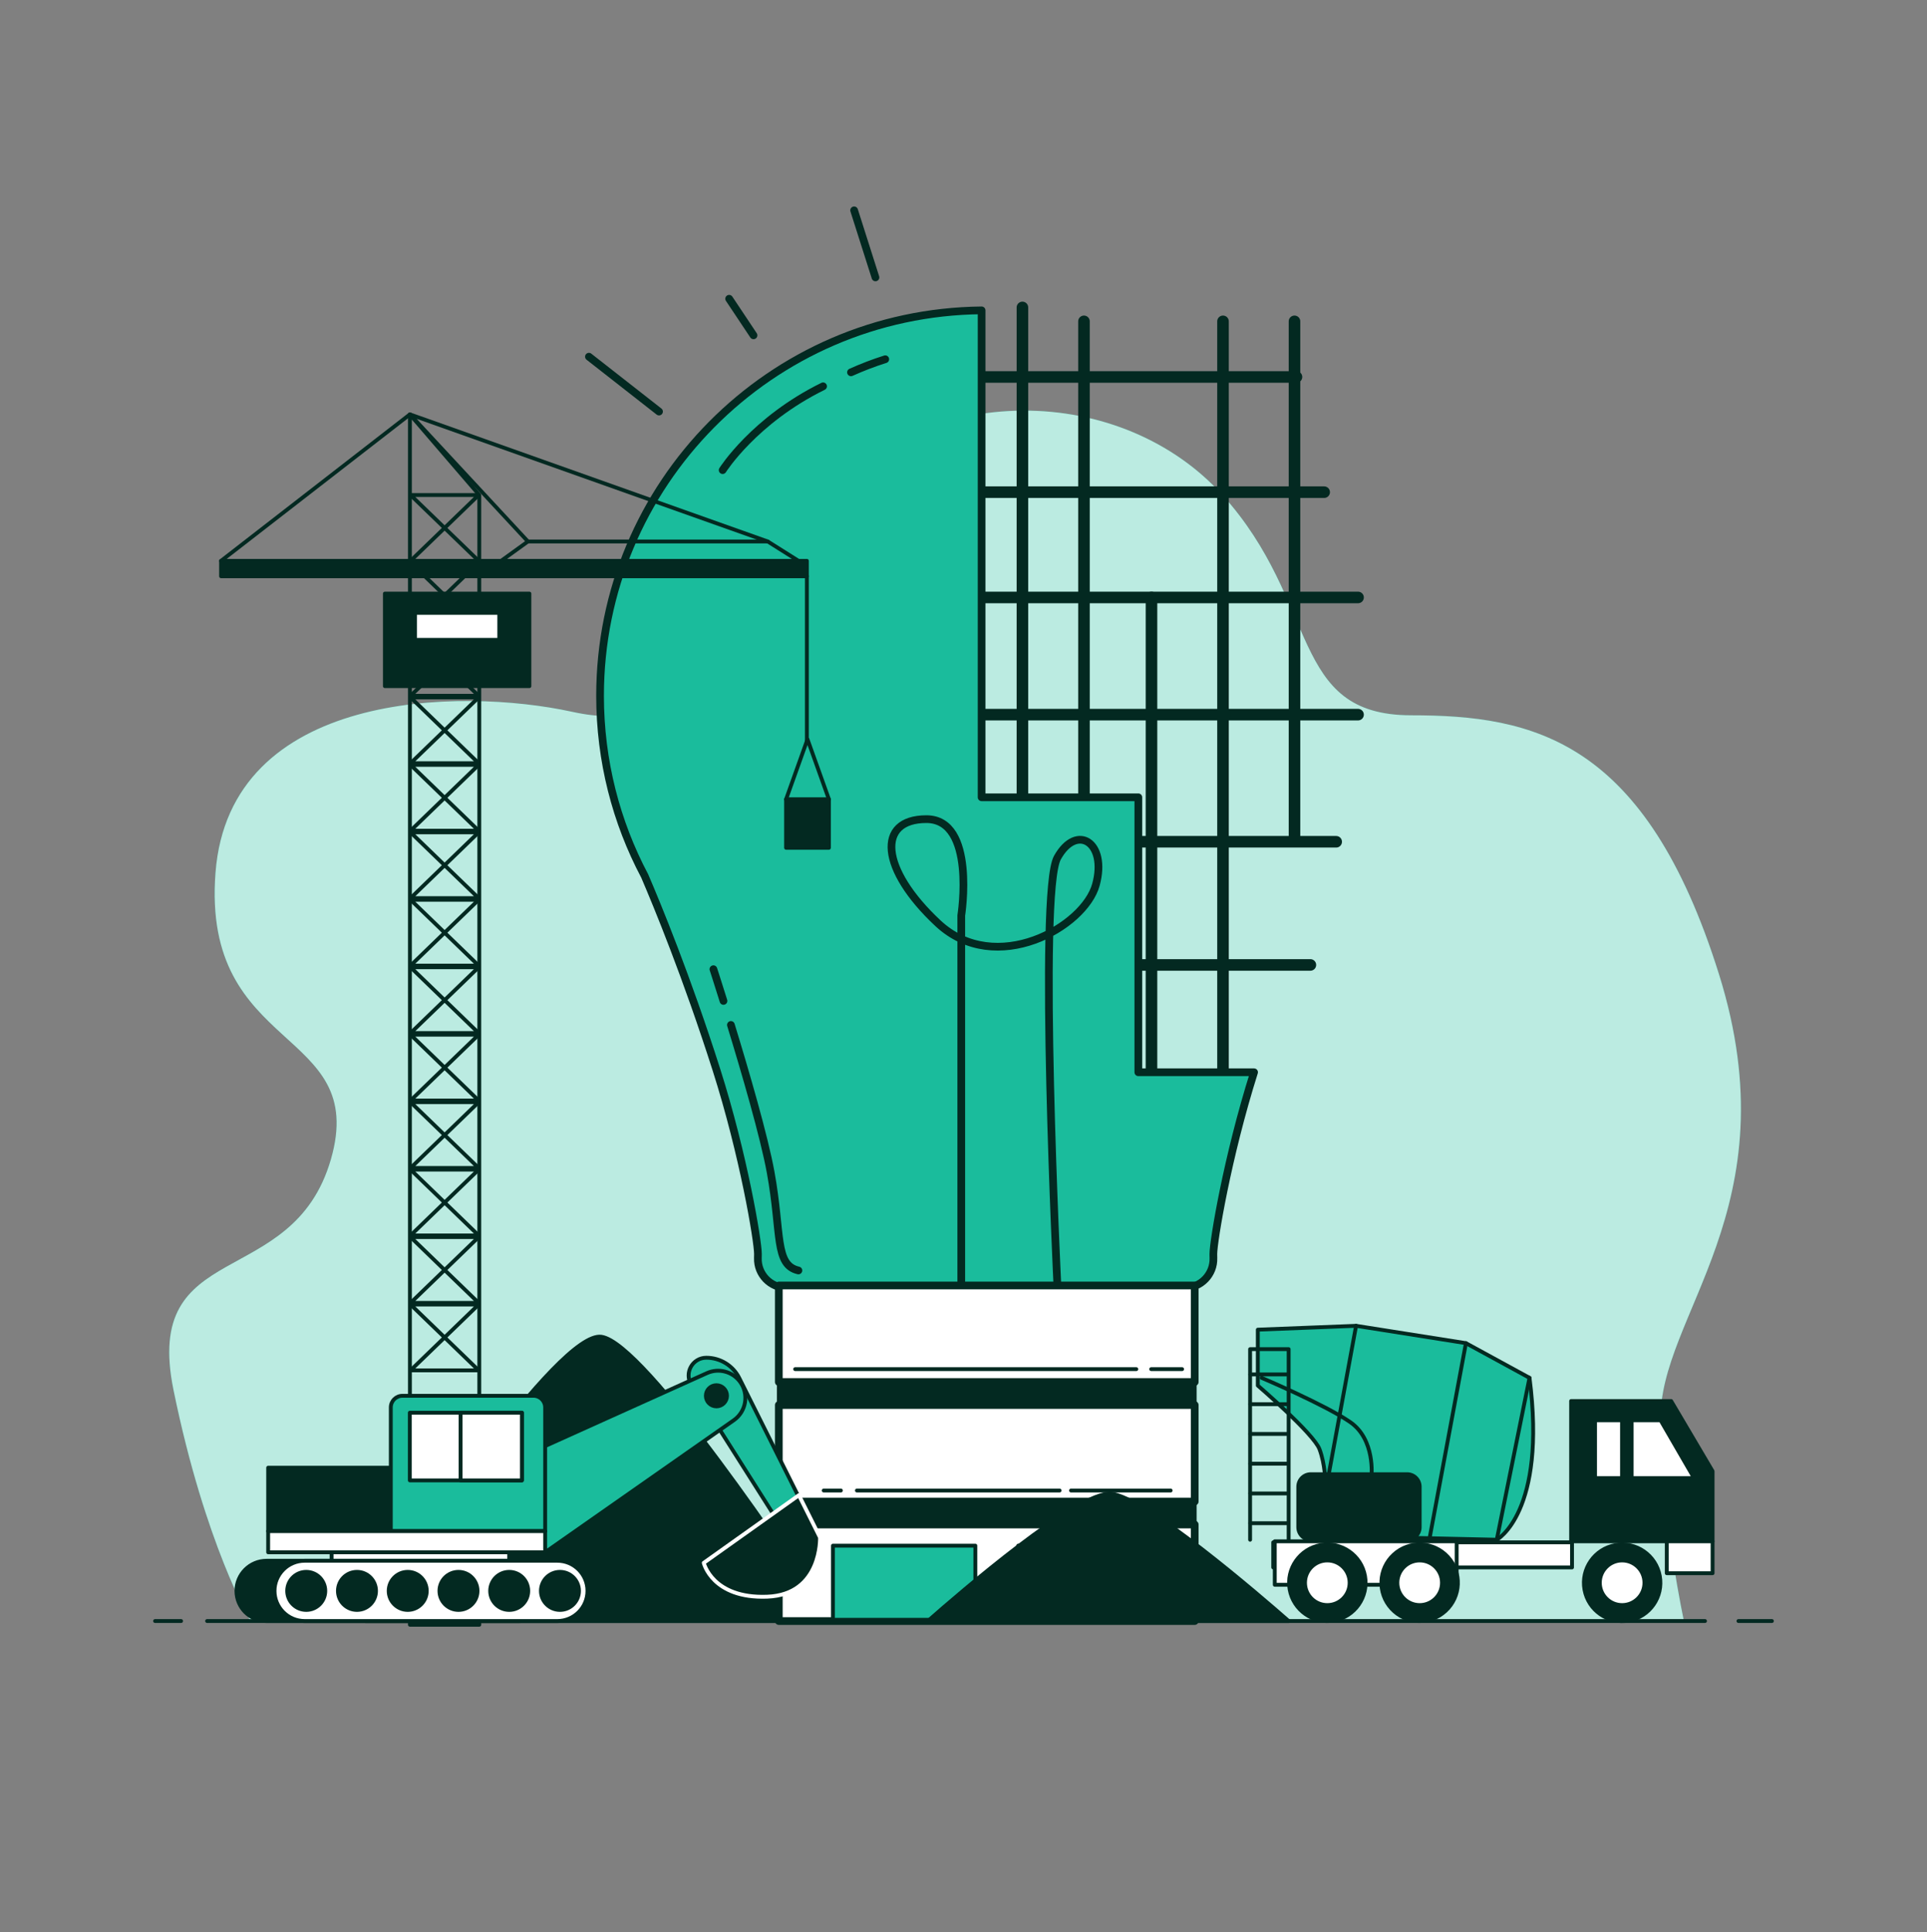 <svg width="400" height="401" viewBox="0 0 400 401" fill="none" xmlns="http://www.w3.org/2000/svg">
<rect x="0" y="0" width="400" height="401" fill="#808080" stroke="none"/>
<path d="M349.551 336.422H51.992C51.992 336.422 42.556 320.456 36.025 288.522C29.493 256.589 60.701 268.201 68.684 240.622C76.668 213.044 41.831 218.849 44.735 181.11C47.638 143.371 95.538 142.645 118.762 147.725C141.986 152.805 139.083 135.388 165.936 106.357C192.789 77.327 233.431 80.23 253.752 102.729C274.074 125.227 267.542 148.451 292.943 148.451C318.345 148.451 341.569 153.531 356.81 202.157C372.051 250.782 344.192 273.004 344.695 294.915C345.196 316.827 349.551 336.422 349.551 336.422Z" fill="#1ABC9C"/>
<path opacity="0.7" d="M349.551 336.422H51.992C51.992 336.422 42.556 320.456 36.025 288.522C29.493 256.589 60.701 268.201 68.684 240.622C76.668 213.044 41.831 218.849 44.735 181.11C47.638 143.371 95.538 142.645 118.762 147.725C141.986 152.805 139.083 135.388 165.936 106.357C192.789 77.327 233.431 80.23 253.752 102.729C274.074 125.227 267.542 148.451 292.943 148.451C318.345 148.451 341.569 153.531 356.81 202.157C372.051 250.782 344.192 273.004 344.695 294.915C345.196 316.827 349.551 336.422 349.551 336.422Z" fill="white"/>
<path d="M172.332 336.423C165.039 325.323 133.898 278.67 124.828 277.422C115.952 276.201 84.424 323.382 75.894 336.423H172.332Z" fill="#032921" stroke="#032921" stroke-width="0.8" stroke-miterlimit="10" stroke-linecap="round" stroke-linejoin="round"/>
<path d="M212.23 63.805V171.4" stroke="#032921" stroke-width="2.4" stroke-miterlimit="10" stroke-linecap="round" stroke-linejoin="round"/>
<path d="M225.008 66.69V171.4" stroke="#032921" stroke-width="2.4" stroke-miterlimit="10" stroke-linecap="round" stroke-linejoin="round"/>
<path d="M239.023 123.993V225.404" stroke="#032921" stroke-width="2.4" stroke-miterlimit="10" stroke-linecap="round" stroke-linejoin="round"/>
<path d="M253.867 66.69V225.404" stroke="#032921" stroke-width="2.4" stroke-miterlimit="10" stroke-linecap="round" stroke-linejoin="round"/>
<path d="M268.707 66.69V174.286" stroke="#032921" stroke-width="2.4" stroke-miterlimit="10" stroke-linecap="round" stroke-linejoin="round"/>
<path d="M201.098 78.233H269.118" stroke="#032921" stroke-width="2.4" stroke-miterlimit="10" stroke-linecap="round" stroke-linejoin="round"/>
<path d="M201.098 102.143H274.867" stroke="#032921" stroke-width="2.4" stroke-miterlimit="10" stroke-linecap="round" stroke-linejoin="round"/>
<path d="M199.863 123.993H281.9" stroke="#032921" stroke-width="2.4" stroke-miterlimit="10" stroke-linecap="round" stroke-linejoin="round"/>
<path d="M198.625 148.315H281.899" stroke="#032921" stroke-width="2.4" stroke-miterlimit="10" stroke-linecap="round" stroke-linejoin="round"/>
<path d="M214.289 174.698H277.362" stroke="#032921" stroke-width="2.4" stroke-miterlimit="10" stroke-linecap="round" stroke-linejoin="round"/>
<path d="M230.781 200.258H272.005" stroke="#032921" stroke-width="2.4" stroke-miterlimit="10" stroke-linecap="round" stroke-linejoin="round"/>
<path d="M122.246 74.025L136.8 85.415" stroke="#032921" stroke-width="1.6" stroke-miterlimit="10" stroke-linecap="round" stroke-linejoin="round"/>
<path d="M151.352 62.003L156.413 69.596" stroke="#032921" stroke-width="1.6" stroke-miterlimit="10" stroke-linecap="round" stroke-linejoin="round"/>
<path d="M177.297 43.652L181.726 57.573" stroke="#032921" stroke-width="1.6" stroke-miterlimit="10" stroke-linecap="round" stroke-linejoin="round"/>
<path d="M260.316 222.533H236.292V165.467H203.759V64.41C159.945 64.84 124.559 100.485 124.559 144.4C124.559 157.908 127.911 170.63 133.823 181.789C136.43 187.859 142.563 202.735 148.699 221.964C154.364 239.714 157.331 257.567 157.331 260.265C157.331 260.525 157.326 260.801 157.316 261.086C157.208 264.469 159.908 267.277 163.292 267.277H199.537H209.656H245.901C249.285 267.277 251.985 264.469 251.877 261.086C251.868 260.801 251.863 260.525 251.863 260.265C251.863 257.597 254.768 240.094 260.316 222.533Z" fill="#1ABC9C" stroke="#032921" stroke-width="1.6" stroke-miterlimit="10" stroke-linecap="round" stroke-linejoin="round"/>
<path d="M176.645 77.272C178.937 76.244 181.316 75.321 183.761 74.554" stroke="#032921" stroke-width="1.6" stroke-miterlimit="10" stroke-linecap="round" stroke-linejoin="round"/>
<path d="M150.004 97.57C150.004 97.57 156.526 87.213 170.854 80.171" stroke="#032921" stroke-width="1.6" stroke-miterlimit="10" stroke-linecap="round" stroke-linejoin="round"/>
<path d="M151.719 212.712C154.689 222.409 158.612 235.837 159.976 243.339C162.278 255.998 160.744 262.519 165.731 263.67" stroke="#032921" stroke-width="1.6" stroke-miterlimit="10" stroke-linecap="round" stroke-linejoin="round"/>
<path d="M148.086 201.143C148.086 201.143 148.93 203.742 150.177 207.73" stroke="#032921" stroke-width="1.6" stroke-miterlimit="10" stroke-linecap="round" stroke-linejoin="round"/>
<path d="M199.535 266.478V190C199.535 190 202.69 170 192.29 170C181.89 170 182.69 180.4 194.69 191.6C206.69 202.8 225.09 192.4 227.49 183.6C229.89 174.8 223.49 170.8 219.49 178C215.49 185.2 219.49 266.8 219.49 266.8" stroke="#032921" stroke-width="1.6" stroke-miterlimit="10" stroke-linecap="round" stroke-linejoin="round"/>
<path d="M247.993 266.789H161.664V286.821H247.993V266.789Z" fill="white" stroke="#032921" stroke-width="1.6" stroke-miterlimit="10" stroke-linecap="round" stroke-linejoin="round"/>
<path d="M247.993 291.59H161.664V311.622H247.993V291.59Z" fill="white" stroke="#032921" stroke-width="1.6" stroke-miterlimit="10" stroke-linecap="round" stroke-linejoin="round"/>
<path d="M247.993 286.821H161.664V291.59H247.993V286.821Z" fill="#032921" stroke="#032921" stroke-width="0.8" stroke-miterlimit="10" stroke-linecap="round" stroke-linejoin="round"/>
<path d="M247.993 316.392H161.664V336.424H247.993V316.392Z" fill="white" stroke="#032921" stroke-width="1.6" stroke-miterlimit="10" stroke-linecap="round" stroke-linejoin="round"/>
<path d="M238.961 284.144H245.379" stroke="#032921" stroke-width="0.8" stroke-miterlimit="10" stroke-linecap="round" stroke-linejoin="round"/>
<path d="M165.059 284.144H235.871" stroke="#032921" stroke-width="0.8" stroke-miterlimit="10" stroke-linecap="round" stroke-linejoin="round"/>
<path d="M222.32 309.337H242.999" stroke="#032921" stroke-width="0.8" stroke-miterlimit="10" stroke-linecap="round" stroke-linejoin="round"/>
<path d="M177.875 309.337H219.944" stroke="#032921" stroke-width="0.8" stroke-miterlimit="10" stroke-linecap="round" stroke-linejoin="round"/>
<path d="M170.984 309.337H174.55" stroke="#032921" stroke-width="0.8" stroke-miterlimit="10" stroke-linecap="round" stroke-linejoin="round"/>
<path d="M247.993 311.623H161.664V316.392H247.993V311.623Z" fill="#032921" stroke="#032921" stroke-width="0.8" stroke-miterlimit="10" stroke-linecap="round" stroke-linejoin="round"/>
<path d="M202.457 320.781H172.902V336.166H202.457V320.781Z" fill="#1ABC9C" stroke="#032921" stroke-width="0.8" stroke-miterlimit="10" stroke-linecap="round" stroke-linejoin="round"/>
<path d="M240.918 320.781H211.363V336.166H240.918V320.781Z" fill="#1ABC9C" stroke="#032921" stroke-width="0.8" stroke-miterlimit="10" stroke-linecap="round" stroke-linejoin="round"/>
<path d="M267.489 336.422C261.827 331.452 237.646 310.566 230.605 310.007C223.713 309.461 199.233 330.583 192.609 336.422H267.489Z" fill="#032921" stroke="#032921" stroke-width="0.8" stroke-miterlimit="10" stroke-linecap="round" stroke-linejoin="round"/>
<path d="M360.863 336.422H367.807" stroke="#032921" stroke-width="0.8" stroke-miterlimit="10" stroke-linecap="round" stroke-linejoin="round"/>
<path d="M42.992 336.422H353.919" stroke="#032921" stroke-width="0.8" stroke-miterlimit="10" stroke-linecap="round" stroke-linejoin="round"/>
<path d="M32.191 336.422H37.592" stroke="#032921" stroke-width="0.8" stroke-miterlimit="10" stroke-linecap="round" stroke-linejoin="round"/>
<path d="M346.89 290.764H326.129V319.879H334.731H346.89H355.491V305.321L346.89 290.764Z" fill="#032921" stroke="#032921" stroke-width="0.8" stroke-miterlimit="10" stroke-linecap="round" stroke-linejoin="round"/>
<path d="M355.492 319.879H345.98V326.496H355.492V319.879Z" fill="white" stroke="#032921" stroke-width="0.8" stroke-miterlimit="10" stroke-linecap="round" stroke-linejoin="round"/>
<path d="M310.694 319.553C310.694 319.553 321.094 313.953 317.494 285.953L304.294 278.753L281.494 275.153L261.094 275.953V287.553C261.094 287.553 272.694 297.553 273.894 300.753C275.094 303.953 275.094 307.553 275.094 307.553V318.753L310.694 319.553Z" fill="#1ABC9C" stroke="#032921" stroke-width="0.8" stroke-miterlimit="10" stroke-linecap="round" stroke-linejoin="round"/>
<path d="M317.491 285.953L310.691 319.553" stroke="#032921" stroke-width="0.8" stroke-miterlimit="10" stroke-linecap="round" stroke-linejoin="round"/>
<path d="M304.291 278.753L296.691 319.553" stroke="#032921" stroke-width="0.8" stroke-miterlimit="10" stroke-linecap="round" stroke-linejoin="round"/>
<path d="M281.491 275.153L275.891 305.553" stroke="#032921" stroke-width="0.8" stroke-miterlimit="10" stroke-linecap="round" stroke-linejoin="round"/>
<path d="M261.891 285.953C261.891 285.953 275.091 291.553 280.291 295.153C285.491 298.753 284.691 306.353 284.691 306.353" stroke="#032921" stroke-width="0.8" stroke-miterlimit="10" stroke-linecap="round" stroke-linejoin="round"/>
<path d="M326.314 320.094H264.289V325.297H326.314V320.094Z" fill="white" stroke="#032921" stroke-width="0.8" stroke-miterlimit="10" stroke-linecap="round" stroke-linejoin="round"/>
<path d="M338.695 306.753H351.651L344.695 294.753H338.695V306.753Z" fill="white" stroke="#032921" stroke-width="0.8" stroke-miterlimit="10" stroke-linecap="round" stroke-linejoin="round"/>
<path d="M336.694 294.753H331.094V306.753H336.694V294.753Z" fill="white" stroke="#032921" stroke-width="0.8" stroke-miterlimit="10" stroke-linecap="round" stroke-linejoin="round"/>
<path d="M302.371 319.879H264.613V328.896H302.371V319.879Z" fill="white" stroke="#032921" stroke-width="0.8" stroke-miterlimit="10" stroke-linecap="round" stroke-linejoin="round"/>
<path d="M338.129 336.305C342.445 335.526 345.312 331.396 344.532 327.08C343.753 322.764 339.623 319.897 335.307 320.676C330.991 321.456 328.124 325.586 328.903 329.902C329.683 334.218 333.813 337.085 338.129 336.305Z" fill="#032921" stroke="#032921" stroke-width="0.8" stroke-miterlimit="10" stroke-linecap="round" stroke-linejoin="round"/>
<path d="M336.714 333.114C339.272 333.114 341.346 331.04 341.346 328.482C341.346 325.923 339.272 323.85 336.714 323.85C334.156 323.85 332.082 325.923 332.082 328.482C332.082 331.04 334.156 333.114 336.714 333.114Z" fill="white" stroke="#032921" stroke-width="0.8" stroke-miterlimit="10" stroke-linecap="round" stroke-linejoin="round"/>
<path d="M276.908 336.298C281.226 335.534 284.107 331.414 283.343 327.095C282.579 322.777 278.458 319.895 274.14 320.66C269.821 321.424 266.94 325.545 267.704 329.863C268.469 334.182 272.589 337.063 276.908 336.298Z" fill="#032921" stroke="#032921" stroke-width="0.8" stroke-miterlimit="10" stroke-linecap="round" stroke-linejoin="round"/>
<path d="M275.519 333.114C278.077 333.114 280.151 331.04 280.151 328.482C280.151 325.924 278.077 323.85 275.519 323.85C272.961 323.85 270.887 325.924 270.887 328.482C270.887 331.04 272.961 333.114 275.519 333.114Z" fill="white" stroke="#032921" stroke-width="0.8" stroke-miterlimit="10" stroke-linecap="round" stroke-linejoin="round"/>
<path d="M300.055 334.326C303.285 331.36 303.5 326.336 300.534 323.106C297.568 319.876 292.544 319.661 289.314 322.627C286.084 325.593 285.869 330.616 288.835 333.847C291.801 337.077 296.824 337.292 300.055 334.326Z" fill="#032921" stroke="#032921" stroke-width="0.8" stroke-miterlimit="10" stroke-linecap="round" stroke-linejoin="round"/>
<path d="M294.691 333.114C297.249 333.114 299.323 331.04 299.323 328.482C299.323 325.923 297.249 323.85 294.691 323.85C292.132 323.85 290.059 325.923 290.059 328.482C290.059 331.04 292.132 333.114 294.691 333.114Z" fill="white" stroke="#032921" stroke-width="0.8" stroke-miterlimit="10" stroke-linecap="round" stroke-linejoin="round"/>
<path d="M292.092 305.953H272.092C270.656 305.953 269.492 307.117 269.492 308.553V316.953C269.492 318.389 270.656 319.553 272.092 319.553H292.092C293.528 319.553 294.692 318.389 294.692 316.953V308.553C294.692 307.117 293.528 305.953 292.092 305.953Z" fill="#032921" stroke="#032921" stroke-width="0.8" stroke-miterlimit="10" stroke-linecap="round" stroke-linejoin="round"/>
<path d="M259.492 319.553V279.997H267.492V319.553" stroke="#032921" stroke-width="0.8" stroke-miterlimit="10" stroke-linecap="round" stroke-linejoin="round"/>
<path d="M259.551 285.238H267.412" stroke="#032921" stroke-width="0.8" stroke-miterlimit="10" stroke-linecap="round" stroke-linejoin="round"/>
<path d="M259.551 291.415H267.412" stroke="#032921" stroke-width="0.8" stroke-miterlimit="10" stroke-linecap="round" stroke-linejoin="round"/>
<path d="M259.551 297.591H267.412" stroke="#032921" stroke-width="0.8" stroke-miterlimit="10" stroke-linecap="round" stroke-linejoin="round"/>
<path d="M259.551 303.768H267.412" stroke="#032921" stroke-width="0.8" stroke-miterlimit="10" stroke-linecap="round" stroke-linejoin="round"/>
<path d="M259.551 309.945H267.412" stroke="#032921" stroke-width="0.8" stroke-miterlimit="10" stroke-linecap="round" stroke-linejoin="round"/>
<path d="M259.551 316.122H267.412" stroke="#032921" stroke-width="0.8" stroke-miterlimit="10" stroke-linecap="round" stroke-linejoin="round"/>
<path d="M99.49 337.197H85.09V85.997L99.49 102.741V337.197Z" stroke="#032921" stroke-width="0.8" stroke-miterlimit="10" stroke-linecap="round" stroke-linejoin="round"/>
<path d="M85.227 284.396H99.354L85.227 270.741H99.354L85.227 284.396Z" stroke="#032921" stroke-width="0.8" stroke-miterlimit="10" stroke-linecap="round" stroke-linejoin="round"/>
<path d="M85.227 270.396H99.354L85.227 256.741H99.354L85.227 270.396Z" stroke="#032921" stroke-width="0.8" stroke-miterlimit="10" stroke-linecap="round" stroke-linejoin="round"/>
<path d="M85.227 256.396H99.354L85.227 242.741H99.354L85.227 256.396Z" stroke="#032921" stroke-width="0.8" stroke-miterlimit="10" stroke-linecap="round" stroke-linejoin="round"/>
<path d="M85.227 242.396H99.354L85.227 228.741H99.354L85.227 242.396Z" stroke="#032921" stroke-width="0.8" stroke-miterlimit="10" stroke-linecap="round" stroke-linejoin="round"/>
<path d="M85.227 228.396H99.354L85.227 214.741H99.354L85.227 228.396Z" stroke="#032921" stroke-width="0.8" stroke-miterlimit="10" stroke-linecap="round" stroke-linejoin="round"/>
<path d="M85.227 214.396H99.354L85.227 200.741H99.354L85.227 214.396Z" stroke="#032921" stroke-width="0.8" stroke-miterlimit="10" stroke-linecap="round" stroke-linejoin="round"/>
<path d="M85.227 200.396H99.354L85.227 186.741H99.354L85.227 200.396Z" stroke="#032921" stroke-width="0.8" stroke-miterlimit="10" stroke-linecap="round" stroke-linejoin="round"/>
<path d="M85.227 186.396H99.354L85.227 172.741H99.354L85.227 186.396Z" stroke="#032921" stroke-width="0.8" stroke-miterlimit="10" stroke-linecap="round" stroke-linejoin="round"/>
<path d="M85.227 172.396H99.354L85.227 158.741H99.354L85.227 172.396Z" stroke="#032921" stroke-width="0.8" stroke-miterlimit="10" stroke-linecap="round" stroke-linejoin="round"/>
<path d="M85.227 158.396H99.354L85.227 144.741H99.354L85.227 158.396Z" stroke="#032921" stroke-width="0.8" stroke-miterlimit="10" stroke-linecap="round" stroke-linejoin="round"/>
<path d="M85.227 144.396H99.354L85.227 130.741H99.354L85.227 144.396Z" stroke="#032921" stroke-width="0.8" stroke-miterlimit="10" stroke-linecap="round" stroke-linejoin="round"/>
<path d="M85.227 130.396H99.354L85.227 116.741H99.354L85.227 130.396Z" stroke="#032921" stroke-width="0.8" stroke-miterlimit="10" stroke-linecap="round" stroke-linejoin="round"/>
<path d="M85.227 116.396H99.354L85.227 102.741H99.354L85.227 116.396Z" stroke="#032921" stroke-width="0.8" stroke-miterlimit="10" stroke-linecap="round" stroke-linejoin="round"/>
<path d="M166.341 116.771L159.366 112.378H109.585L103.504 116.771H166.341Z" stroke="#032921" stroke-width="0.8" stroke-miterlimit="10" stroke-linecap="round" stroke-linejoin="round"/>
<path d="M167.491 116.396H45.891V119.596H167.491V116.396Z" fill="#032921" stroke="#032921" stroke-width="0.8" stroke-miterlimit="10" stroke-linecap="round" stroke-linejoin="round"/>
<path d="M159.365 112.378L85.09 85.997L109.585 112.378" stroke="#032921" stroke-width="0.8" stroke-miterlimit="10" stroke-linecap="round" stroke-linejoin="round"/>
<path d="M85.091 85.997L45.891 116.397" stroke="#032921" stroke-width="0.8" stroke-miterlimit="10" stroke-linecap="round" stroke-linejoin="round"/>
<path d="M109.891 123.197H79.891V142.397H109.891V123.197Z" fill="#032921" stroke="#032921" stroke-width="0.8" stroke-miterlimit="10" stroke-linecap="round" stroke-linejoin="round"/>
<path d="M103.641 127.197H86.141V132.797H103.641V127.197Z" fill="white" stroke="#032921" stroke-width="0.8" stroke-miterlimit="10" stroke-linecap="round" stroke-linejoin="round"/>
<path d="M167.492 119.597V154.094" stroke="#032921" stroke-width="0.8" stroke-miterlimit="10" stroke-linecap="round" stroke-linejoin="round"/>
<path d="M172.062 165.873H163.172V175.948H172.062V165.873Z" fill="#032921" stroke="#032921" stroke-width="0.8" stroke-miterlimit="10" stroke-linecap="round" stroke-linejoin="round"/>
<path d="M163.172 165.873L167.617 153.436L172.062 165.873" stroke="#032921" stroke-width="0.8" stroke-miterlimit="10" stroke-linecap="round" stroke-linejoin="round"/>
<path d="M143.515 287.422L162.759 317.768L167.587 314.257L153.462 286.007C152.166 283.415 149.517 281.778 146.619 281.778C143.721 281.778 141.963 284.975 143.515 287.422Z" fill="#1ABC9C" stroke="#032921" stroke-width="0.8" stroke-miterlimit="10" stroke-linecap="round" stroke-linejoin="round"/>
<path d="M165.833 310.307L146.082 324.351C146.082 324.351 147.838 331.813 159.249 331.374C170.661 330.935 170.222 319.084 170.222 319.084L165.833 310.307Z" fill="#032921" stroke="white" stroke-width="0.8" stroke-miterlimit="10" stroke-linecap="round" stroke-linejoin="round"/>
<path d="M110.969 301.09L146.746 284.971C149.174 283.876 152.038 284.627 153.618 286.771C155.502 289.328 154.911 292.935 152.31 294.755L113.163 322.158L110.969 301.09Z" fill="#1ABC9C" stroke="#032921" stroke-width="0.8" stroke-miterlimit="10" stroke-linecap="round" stroke-linejoin="round"/>
<path d="M105.7 320.841H68.832V326.546H105.7V320.841Z" fill="white" stroke="#032921" stroke-width="0.8" stroke-miterlimit="10" stroke-linecap="round" stroke-linejoin="round"/>
<path d="M87.704 304.601H55.664V317.768H87.704V304.601Z" fill="#032921" stroke="#032921" stroke-width="0.8" stroke-miterlimit="10" stroke-linecap="round" stroke-linejoin="round"/>
<path d="M81.122 317.768H113.162V292.092C113.162 290.758 112.081 289.678 110.747 289.678H83.535C82.202 289.678 81.121 290.759 81.121 292.092L81.122 317.768Z" fill="#1ABC9C" stroke="#032921" stroke-width="0.8" stroke-miterlimit="10" stroke-linecap="round" stroke-linejoin="round"/>
<path d="M55.336 336.421H107.786C111.24 336.421 114.04 333.621 114.04 330.167C114.04 326.713 111.24 323.913 107.786 323.913H55.336C51.882 323.913 49.082 326.713 49.082 330.167C49.082 333.621 51.883 336.421 55.336 336.421Z" fill="#032921" stroke="#032921" stroke-width="0.8" stroke-miterlimit="10" stroke-linecap="round" stroke-linejoin="round"/>
<path d="M63.239 336.421H115.688C119.143 336.421 121.943 333.621 121.943 330.167C121.943 326.713 119.143 323.913 115.688 323.913H63.239C59.784 323.913 56.984 326.713 56.984 330.167C56.984 333.621 59.784 336.421 63.239 336.421Z" fill="white" stroke="#032921" stroke-width="0.8" stroke-miterlimit="10" stroke-linecap="round" stroke-linejoin="round"/>
<path d="M113.161 317.768H55.664V322.157H113.161V317.768Z" fill="white" stroke="#032921" stroke-width="0.8" stroke-miterlimit="10" stroke-linecap="round" stroke-linejoin="round"/>
<path d="M67.518 330.167C67.518 332.349 65.749 334.118 63.568 334.118C61.386 334.118 59.617 332.349 59.617 330.167C59.617 327.986 61.386 326.217 63.568 326.217C65.749 326.218 67.518 327.986 67.518 330.167Z" fill="#032921" stroke="#032921" stroke-width="0.8" stroke-miterlimit="10" stroke-linecap="round" stroke-linejoin="round"/>
<path d="M74.099 334.118C76.281 334.118 78.049 332.349 78.049 330.167C78.049 327.985 76.281 326.217 74.099 326.217C71.917 326.217 70.148 327.985 70.148 330.167C70.148 332.349 71.917 334.118 74.099 334.118Z" fill="#032921" stroke="#032921" stroke-width="0.8" stroke-miterlimit="10" stroke-linecap="round" stroke-linejoin="round"/>
<path d="M84.634 334.118C86.816 334.118 88.584 332.349 88.584 330.167C88.584 327.985 86.816 326.217 84.634 326.217C82.452 326.217 80.684 327.985 80.684 330.167C80.684 332.349 82.452 334.118 84.634 334.118Z" fill="#032921" stroke="#032921" stroke-width="0.8" stroke-miterlimit="10" stroke-linecap="round" stroke-linejoin="round"/>
<path d="M99.12 330.167C99.12 332.349 97.351 334.118 95.169 334.118C92.987 334.118 91.219 332.349 91.219 330.167C91.219 327.986 92.987 326.217 95.169 326.217C97.351 326.218 99.12 327.986 99.12 330.167Z" fill="#032921" stroke="#032921" stroke-width="0.8" stroke-miterlimit="10" stroke-linecap="round" stroke-linejoin="round"/>
<path d="M109.651 330.167C109.651 332.349 107.882 334.118 105.7 334.118C103.519 334.118 101.75 332.349 101.75 330.167C101.75 327.986 103.519 326.217 105.7 326.217C107.882 326.218 109.651 327.986 109.651 330.167Z" fill="#032921" stroke="#032921" stroke-width="0.8" stroke-miterlimit="10" stroke-linecap="round" stroke-linejoin="round"/>
<path d="M120.186 330.167C120.186 332.349 118.417 334.118 116.236 334.118C114.054 334.118 112.285 332.349 112.285 330.167C112.285 327.986 114.054 326.217 116.236 326.217C118.418 326.218 120.186 327.986 120.186 330.167Z" fill="#032921" stroke="#032921" stroke-width="0.8" stroke-miterlimit="10" stroke-linecap="round" stroke-linejoin="round"/>
<path d="M150.908 289.678C150.908 288.466 149.926 287.484 148.714 287.484C147.502 287.484 146.52 288.466 146.52 289.678C146.52 290.89 147.502 291.873 148.714 291.873C149.926 291.873 150.908 290.89 150.908 289.678Z" fill="#032921" stroke="#032921" stroke-width="0.8" stroke-miterlimit="10" stroke-linecap="round" stroke-linejoin="round"/>
<path d="M108.333 293.189H85.07V307.234H108.333V293.189Z" fill="white" stroke="#032921" stroke-width="0.8" stroke-miterlimit="10" stroke-linecap="round" stroke-linejoin="round"/>
<path d="M108.333 293.189H95.606V307.234H108.333V293.189Z" fill="white" stroke="#032921" stroke-width="0.8" stroke-miterlimit="10" stroke-linecap="round" stroke-linejoin="round"/>
</svg>
